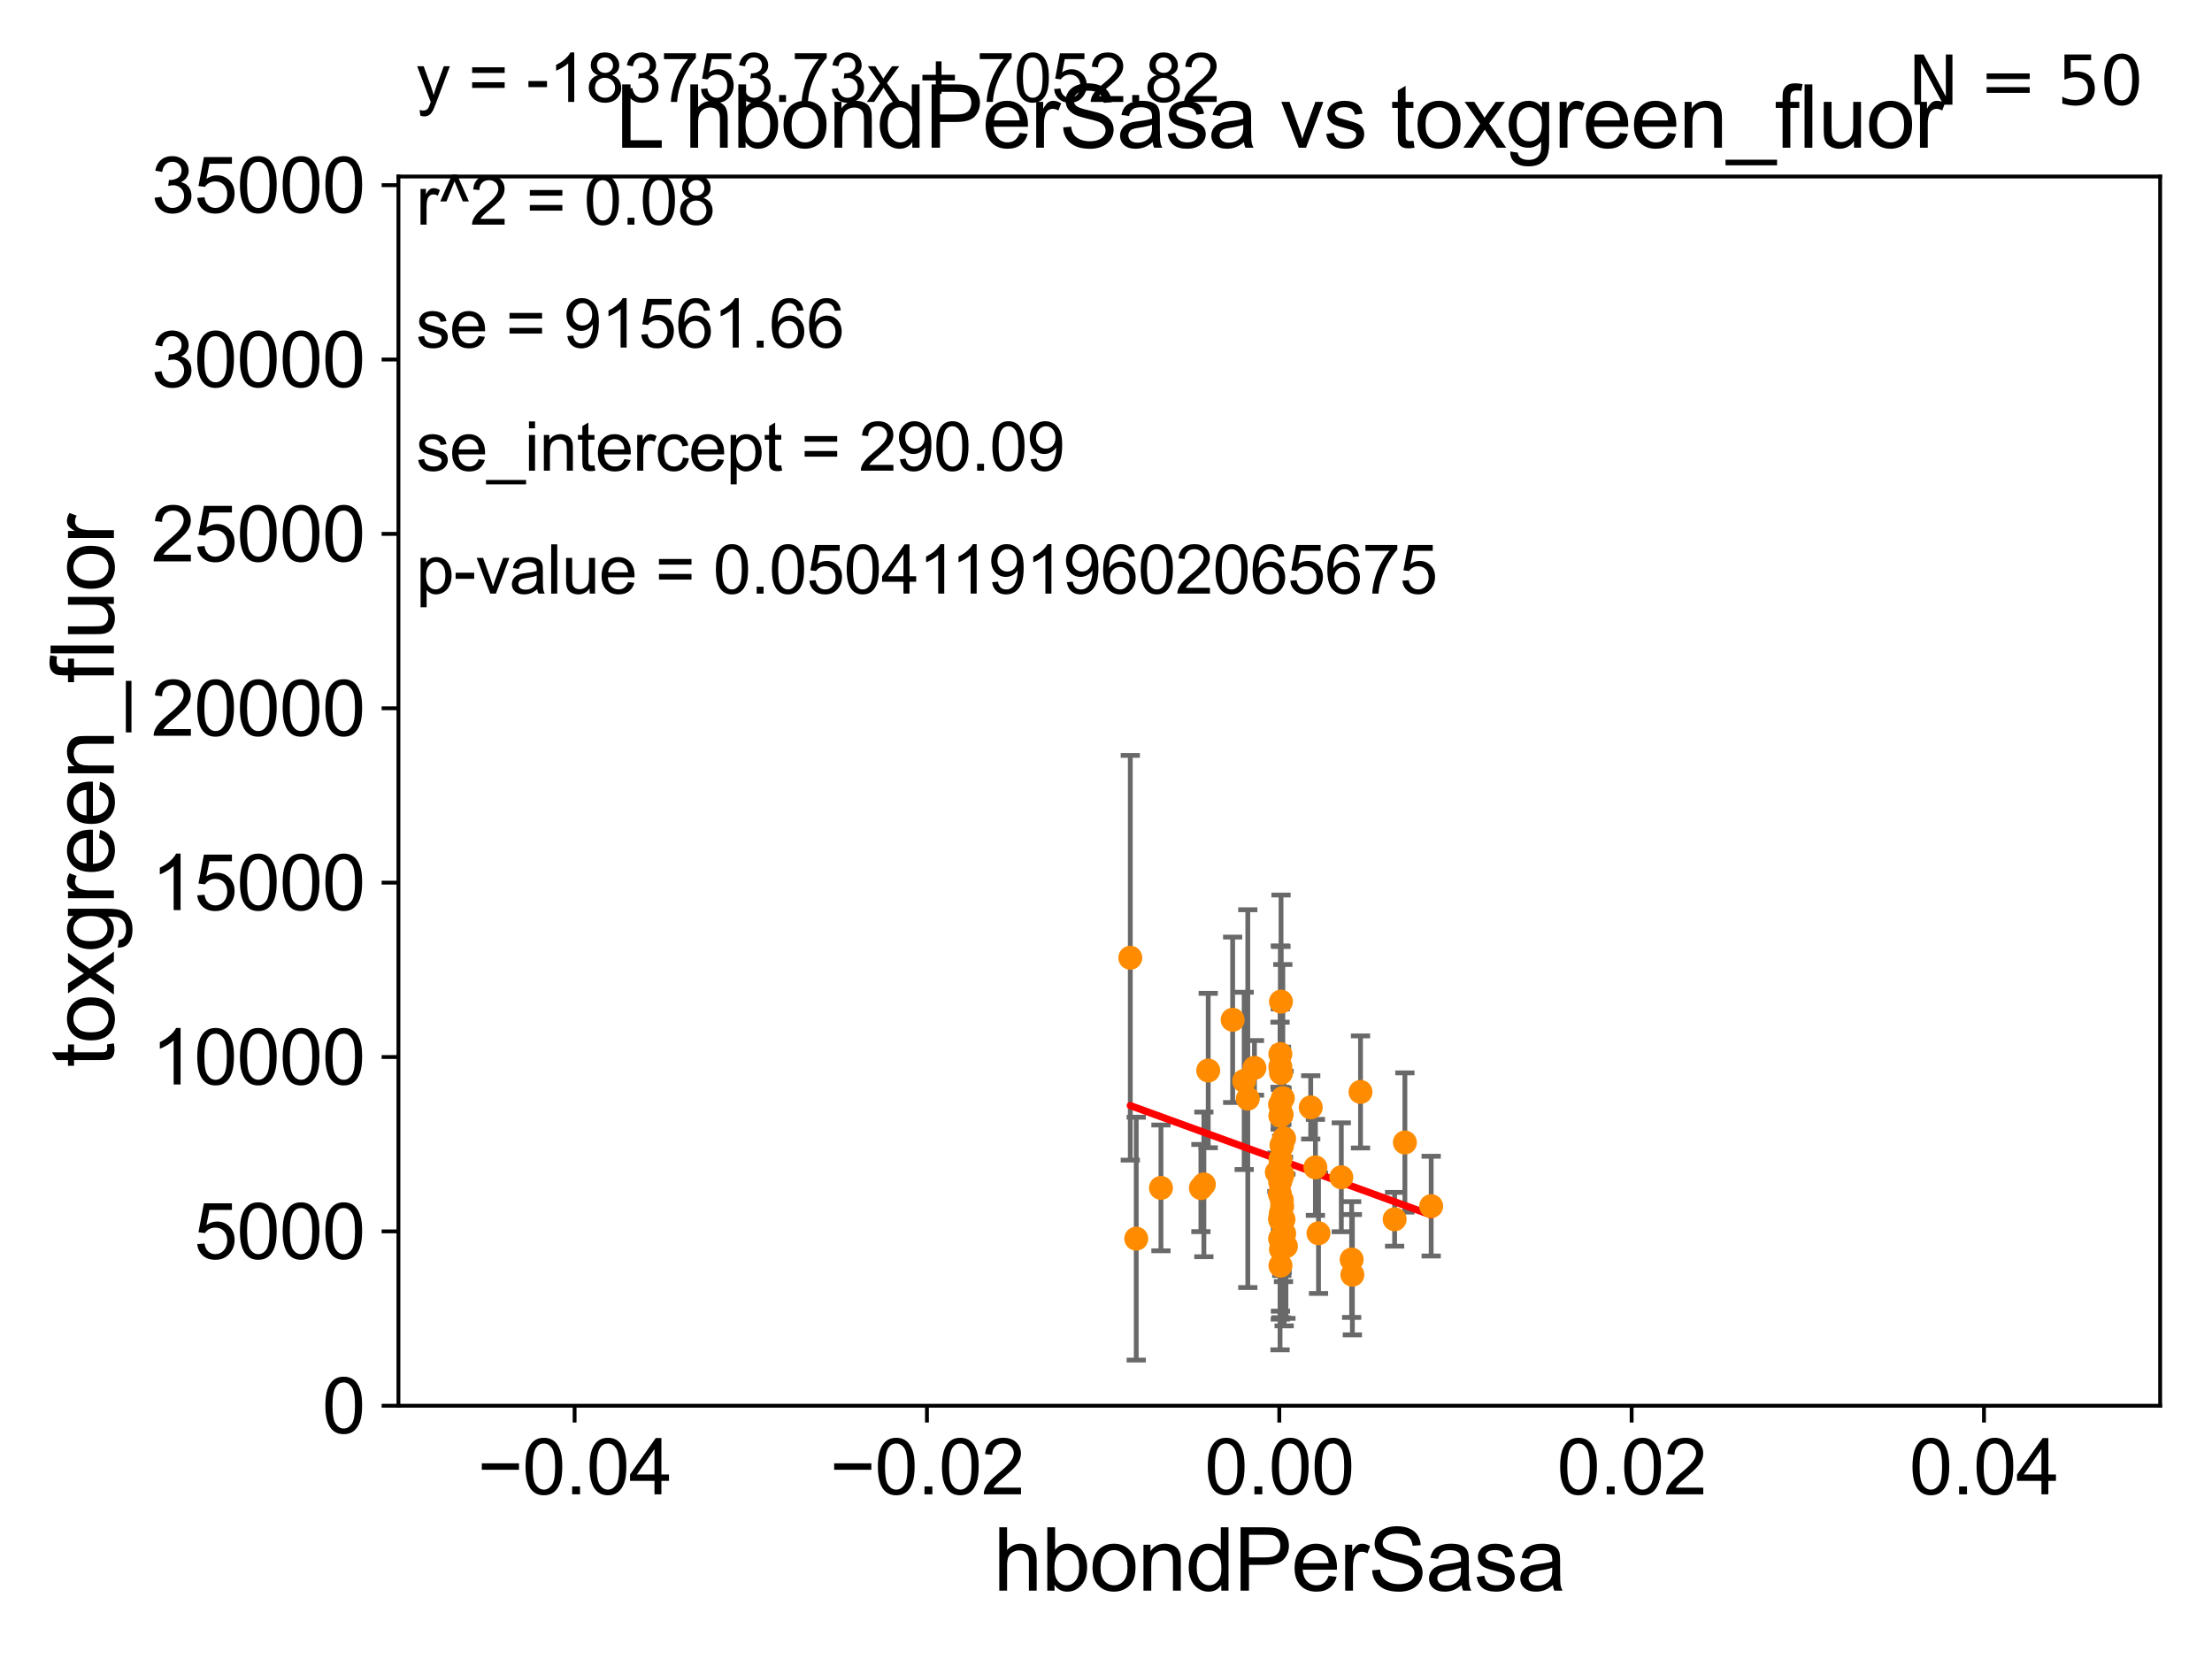 <?xml version="1.0" encoding="utf-8" standalone="no"?>
<!DOCTYPE svg PUBLIC "-//W3C//DTD SVG 1.1//EN"
  "http://www.w3.org/Graphics/SVG/1.1/DTD/svg11.dtd">
<svg xmlns:xlink="http://www.w3.org/1999/xlink" width="460.8pt" height="345.6pt" viewBox="0 0 460.8 345.6" xmlns="http://www.w3.org/2000/svg" version="1.1">
 <defs>
  <style type="text/css">*{stroke-linejoin: round; stroke-linecap: butt}</style>
 </defs>
 <g id="figure_1">
  <g id="patch_1">
   <path d="M 0 345.6 
L 460.8 345.6 
L 460.8 0 
L 0 0 
z
" style="fill: #ffffff"/>
  </g>
  <g id="axes_1">
   <g id="patch_2">
    <path d="M 83 292.84 
L 450 292.84 
L 450 36.775 
L 83 36.775 
z
" style="fill: #ffffff"/>
   </g>
   <g id="PathCollection_1">
    <defs>
     <path id="maa28c3976a" d="M 0 1.118 
C 0.297 1.118 0.581 1 0.791 0.791 
C 1 0.581 1.118 0.297 1.118 0 
C 1.118 -0.297 1 -0.581 0.791 -0.791 
C 0.581 -1 0.297 -1.118 0 -1.118 
C -0.297 -1.118 -0.581 -1 -0.791 -0.791 
C -1 -0.581 -1.118 -0.297 -1.118 0 
C -1.118 0.297 -1 0.581 -0.791 0.791 
C -0.581 1 -0.297 1.118 0 1.118 
z
" style="stroke: #ff8c00"/>
    </defs>
    <g clip-path="url(#p9be2711aeb)">
     <use xlink:href="#maa28c3976a" x="267.883" y="259.608" style="fill: #ff8c00; stroke: #ff8c00"/>
     <use xlink:href="#maa28c3976a" x="267.164" y="244.695" style="fill: #ff8c00; stroke: #ff8c00"/>
     <use xlink:href="#maa28c3976a" x="250.17" y="247.494" style="fill: #ff8c00; stroke: #ff8c00"/>
     <use xlink:href="#maa28c3976a" x="267.057" y="238.707" style="fill: #ff8c00; stroke: #ff8c00"/>
     <use xlink:href="#maa28c3976a" x="266.722" y="232.438" style="fill: #ff8c00; stroke: #ff8c00"/>
     <use xlink:href="#maa28c3976a" x="266.657" y="253.843" style="fill: #ff8c00; stroke: #ff8c00"/>
     <use xlink:href="#maa28c3976a" x="265.991" y="244.201" style="fill: #ff8c00; stroke: #ff8c00"/>
     <use xlink:href="#maa28c3976a" x="267.087" y="251.34" style="fill: #ff8c00; stroke: #ff8c00"/>
     <use xlink:href="#maa28c3976a" x="251.695" y="223.011" style="fill: #ff8c00; stroke: #ff8c00"/>
     <use xlink:href="#maa28c3976a" x="266.954" y="238.555" style="fill: #ff8c00; stroke: #ff8c00"/>
     <use xlink:href="#maa28c3976a" x="279.418" y="245.247" style="fill: #ff8c00; stroke: #ff8c00"/>
     <use xlink:href="#maa28c3976a" x="273.048" y="230.683" style="fill: #ff8c00; stroke: #ff8c00"/>
     <use xlink:href="#maa28c3976a" x="266.861" y="223.517" style="fill: #ff8c00; stroke: #ff8c00"/>
     <use xlink:href="#maa28c3976a" x="266.745" y="263.658" style="fill: #ff8c00; stroke: #ff8c00"/>
     <use xlink:href="#maa28c3976a" x="292.664" y="238" style="fill: #ff8c00; stroke: #ff8c00"/>
     <use xlink:href="#maa28c3976a" x="266.682" y="246.213" style="fill: #ff8c00; stroke: #ff8c00"/>
     <use xlink:href="#maa28c3976a" x="267.375" y="254.027" style="fill: #ff8c00; stroke: #ff8c00"/>
     <use xlink:href="#maa28c3976a" x="259.939" y="228.867" style="fill: #ff8c00; stroke: #ff8c00"/>
     <use xlink:href="#maa28c3976a" x="267.497" y="237.16" style="fill: #ff8c00; stroke: #ff8c00"/>
     <use xlink:href="#maa28c3976a" x="256.785" y="212.437" style="fill: #ff8c00; stroke: #ff8c00"/>
     <use xlink:href="#maa28c3976a" x="266.658" y="230.111" style="fill: #ff8c00; stroke: #ff8c00"/>
     <use xlink:href="#maa28c3976a" x="266.697" y="258.081" style="fill: #ff8c00; stroke: #ff8c00"/>
     <use xlink:href="#maa28c3976a" x="283.421" y="227.469" style="fill: #ff8c00; stroke: #ff8c00"/>
     <use xlink:href="#maa28c3976a" x="281.724" y="265.544" style="fill: #ff8c00; stroke: #ff8c00"/>
     <use xlink:href="#maa28c3976a" x="266.715" y="222.208" style="fill: #ff8c00; stroke: #ff8c00"/>
     <use xlink:href="#maa28c3976a" x="266.849" y="208.655" style="fill: #ff8c00; stroke: #ff8c00"/>
     <use xlink:href="#maa28c3976a" x="267.235" y="228.754" style="fill: #ff8c00; stroke: #ff8c00"/>
     <use xlink:href="#maa28c3976a" x="259.184" y="225.169" style="fill: #ff8c00; stroke: #ff8c00"/>
     <use xlink:href="#maa28c3976a" x="235.46" y="199.519" style="fill: #ff8c00; stroke: #ff8c00"/>
     <use xlink:href="#maa28c3976a" x="266.747" y="254.221" style="fill: #ff8c00; stroke: #ff8c00"/>
     <use xlink:href="#maa28c3976a" x="267.515" y="256.952" style="fill: #ff8c00; stroke: #ff8c00"/>
     <use xlink:href="#maa28c3976a" x="266.716" y="258.039" style="fill: #ff8c00; stroke: #ff8c00"/>
     <use xlink:href="#maa28c3976a" x="266.993" y="232.181" style="fill: #ff8c00; stroke: #ff8c00"/>
     <use xlink:href="#maa28c3976a" x="274.026" y="243.186" style="fill: #ff8c00; stroke: #ff8c00"/>
     <use xlink:href="#maa28c3976a" x="266.956" y="245.252" style="fill: #ff8c00; stroke: #ff8c00"/>
     <use xlink:href="#maa28c3976a" x="267.023" y="249.974" style="fill: #ff8c00; stroke: #ff8c00"/>
     <use xlink:href="#maa28c3976a" x="298.14" y="251.259" style="fill: #ff8c00; stroke: #ff8c00"/>
     <use xlink:href="#maa28c3976a" x="236.699" y="258.035" style="fill: #ff8c00; stroke: #ff8c00"/>
     <use xlink:href="#maa28c3976a" x="266.742" y="241.519" style="fill: #ff8c00; stroke: #ff8c00"/>
     <use xlink:href="#maa28c3976a" x="290.527" y="253.998" style="fill: #ff8c00; stroke: #ff8c00"/>
     <use xlink:href="#maa28c3976a" x="274.669" y="256.906" style="fill: #ff8c00; stroke: #ff8c00"/>
     <use xlink:href="#maa28c3976a" x="281.573" y="262.381" style="fill: #ff8c00; stroke: #ff8c00"/>
     <use xlink:href="#maa28c3976a" x="250.79" y="246.729" style="fill: #ff8c00; stroke: #ff8c00"/>
     <use xlink:href="#maa28c3976a" x="261.327" y="222.462" style="fill: #ff8c00; stroke: #ff8c00"/>
     <use xlink:href="#maa28c3976a" x="266.611" y="248.698" style="fill: #ff8c00; stroke: #ff8c00"/>
     <use xlink:href="#maa28c3976a" x="267.011" y="244.726" style="fill: #ff8c00; stroke: #ff8c00"/>
     <use xlink:href="#maa28c3976a" x="266.716" y="219.585" style="fill: #ff8c00; stroke: #ff8c00"/>
     <use xlink:href="#maa28c3976a" x="266.85" y="260.235" style="fill: #ff8c00; stroke: #ff8c00"/>
     <use xlink:href="#maa28c3976a" x="241.849" y="247.463" style="fill: #ff8c00; stroke: #ff8c00"/>
     <use xlink:href="#maa28c3976a" x="266.807" y="252.795" style="fill: #ff8c00; stroke: #ff8c00"/>
    </g>
   </g>
   <g id="matplotlib.axis_1">
    <g id="xtick_1">
     <g id="line2d_1">
      <defs>
       <path id="m004bf13cc4" d="M 0 0 
L 0 3.5 
" style="stroke: #000000; stroke-width: 0.8"/>
      </defs>
      <g>
       <use xlink:href="#m004bf13cc4" x="119.7" y="292.84" style="stroke: #000000; stroke-width: 0.8"/>
      </g>
     </g>
     <g id="text_1">
      <!-- −0.04 -->
      <g transform="translate(99.459 311.293)scale(0.16 -0.16)">
       <defs>
        <path id="ArialMT-2212" d="M 3381 1997 
L 356 1997 
L 356 2522 
L 3381 2522 
L 3381 1997 
z
" transform="scale(0.016)"/>
        <path id="ArialMT-30" d="M 266 2259 
Q 266 3072 433 3567 
Q 600 4063 929 4331 
Q 1259 4600 1759 4600 
Q 2128 4600 2406 4451 
Q 2684 4303 2865 4023 
Q 3047 3744 3150 3342 
Q 3253 2941 3253 2259 
Q 3253 1453 3087 958 
Q 2922 463 2592 192 
Q 2263 -78 1759 -78 
Q 1097 -78 719 397 
Q 266 969 266 2259 
z
M 844 2259 
Q 844 1131 1108 757 
Q 1372 384 1759 384 
Q 2147 384 2411 759 
Q 2675 1134 2675 2259 
Q 2675 3391 2411 3762 
Q 2147 4134 1753 4134 
Q 1366 4134 1134 3806 
Q 844 3388 844 2259 
z
" transform="scale(0.016)"/>
        <path id="ArialMT-2e" d="M 581 0 
L 581 641 
L 1222 641 
L 1222 0 
L 581 0 
z
" transform="scale(0.016)"/>
        <path id="ArialMT-34" d="M 2069 0 
L 2069 1097 
L 81 1097 
L 81 1613 
L 2172 4581 
L 2631 4581 
L 2631 1613 
L 3250 1613 
L 3250 1097 
L 2631 1097 
L 2631 0 
L 2069 0 
z
M 2069 1613 
L 2069 3678 
L 634 1613 
L 2069 1613 
z
" transform="scale(0.016)"/>
       </defs>
       <use xlink:href="#ArialMT-2212"/>
       <use xlink:href="#ArialMT-30" x="58.398"/>
       <use xlink:href="#ArialMT-2e" x="114.014"/>
       <use xlink:href="#ArialMT-30" x="141.797"/>
       <use xlink:href="#ArialMT-34" x="197.412"/>
      </g>
     </g>
    </g>
    <g id="xtick_2">
     <g id="line2d_2">
      <g>
       <use xlink:href="#m004bf13cc4" x="193.1" y="292.84" style="stroke: #000000; stroke-width: 0.8"/>
      </g>
     </g>
     <g id="text_2">
      <!-- −0.02 -->
      <g transform="translate(172.859 311.293)scale(0.16 -0.16)">
       <defs>
        <path id="ArialMT-32" d="M 3222 541 
L 3222 0 
L 194 0 
Q 188 203 259 391 
Q 375 700 629 1000 
Q 884 1300 1366 1694 
Q 2113 2306 2375 2664 
Q 2638 3022 2638 3341 
Q 2638 3675 2398 3904 
Q 2159 4134 1775 4134 
Q 1369 4134 1125 3890 
Q 881 3647 878 3216 
L 300 3275 
Q 359 3922 746 4261 
Q 1134 4600 1788 4600 
Q 2447 4600 2831 4234 
Q 3216 3869 3216 3328 
Q 3216 3053 3103 2787 
Q 2991 2522 2730 2228 
Q 2469 1934 1863 1422 
Q 1356 997 1212 845 
Q 1069 694 975 541 
L 3222 541 
z
" transform="scale(0.016)"/>
       </defs>
       <use xlink:href="#ArialMT-2212"/>
       <use xlink:href="#ArialMT-30" x="58.398"/>
       <use xlink:href="#ArialMT-2e" x="114.014"/>
       <use xlink:href="#ArialMT-30" x="141.797"/>
       <use xlink:href="#ArialMT-32" x="197.412"/>
      </g>
     </g>
    </g>
    <g id="xtick_3">
     <g id="line2d_3">
      <g>
       <use xlink:href="#m004bf13cc4" x="266.5" y="292.84" style="stroke: #000000; stroke-width: 0.8"/>
      </g>
     </g>
     <g id="text_3">
      <!-- 0.00 -->
      <g transform="translate(250.931 311.293)scale(0.16 -0.16)">
       <use xlink:href="#ArialMT-30"/>
       <use xlink:href="#ArialMT-2e" x="55.615"/>
       <use xlink:href="#ArialMT-30" x="83.398"/>
       <use xlink:href="#ArialMT-30" x="139.014"/>
      </g>
     </g>
    </g>
    <g id="xtick_4">
     <g id="line2d_4">
      <g>
       <use xlink:href="#m004bf13cc4" x="339.9" y="292.84" style="stroke: #000000; stroke-width: 0.8"/>
      </g>
     </g>
     <g id="text_4">
      <!-- 0.02 -->
      <g transform="translate(324.331 311.293)scale(0.16 -0.16)">
       <use xlink:href="#ArialMT-30"/>
       <use xlink:href="#ArialMT-2e" x="55.615"/>
       <use xlink:href="#ArialMT-30" x="83.398"/>
       <use xlink:href="#ArialMT-32" x="139.014"/>
      </g>
     </g>
    </g>
    <g id="xtick_5">
     <g id="line2d_5">
      <g>
       <use xlink:href="#m004bf13cc4" x="413.3" y="292.84" style="stroke: #000000; stroke-width: 0.8"/>
      </g>
     </g>
     <g id="text_5">
      <!-- 0.04 -->
      <g transform="translate(397.731 311.293)scale(0.16 -0.16)">
       <use xlink:href="#ArialMT-30"/>
       <use xlink:href="#ArialMT-2e" x="55.615"/>
       <use xlink:href="#ArialMT-30" x="83.398"/>
       <use xlink:href="#ArialMT-34" x="139.014"/>
      </g>
     </g>
    </g>
    <g id="text_6">
     <!-- hbondPerSasa -->
     <g transform="translate(206.958 331.357)scale(0.18 -0.18)">
      <defs>
       <path id="ArialMT-68" d="M 422 0 
L 422 4581 
L 984 4581 
L 984 2938 
Q 1378 3394 1978 3394 
Q 2347 3394 2619 3248 
Q 2891 3103 3008 2847 
Q 3125 2591 3125 2103 
L 3125 0 
L 2563 0 
L 2563 2103 
Q 2563 2525 2380 2717 
Q 2197 2909 1863 2909 
Q 1613 2909 1392 2779 
Q 1172 2650 1078 2428 
Q 984 2206 984 1816 
L 984 0 
L 422 0 
z
" transform="scale(0.016)"/>
       <path id="ArialMT-62" d="M 941 0 
L 419 0 
L 419 4581 
L 981 4581 
L 981 2947 
Q 1338 3394 1891 3394 
Q 2197 3394 2470 3270 
Q 2744 3147 2920 2923 
Q 3097 2700 3197 2384 
Q 3297 2069 3297 1709 
Q 3297 856 2875 390 
Q 2453 -75 1863 -75 
Q 1275 -75 941 416 
L 941 0 
z
M 934 1684 
Q 934 1088 1097 822 
Q 1363 388 1816 388 
Q 2184 388 2453 708 
Q 2722 1028 2722 1663 
Q 2722 2313 2464 2622 
Q 2206 2931 1841 2931 
Q 1472 2931 1203 2611 
Q 934 2291 934 1684 
z
" transform="scale(0.016)"/>
       <path id="ArialMT-6f" d="M 213 1659 
Q 213 2581 725 3025 
Q 1153 3394 1769 3394 
Q 2453 3394 2887 2945 
Q 3322 2497 3322 1706 
Q 3322 1066 3130 698 
Q 2938 331 2570 128 
Q 2203 -75 1769 -75 
Q 1072 -75 642 372 
Q 213 819 213 1659 
z
M 791 1659 
Q 791 1022 1069 705 
Q 1347 388 1769 388 
Q 2188 388 2466 706 
Q 2744 1025 2744 1678 
Q 2744 2294 2464 2611 
Q 2184 2928 1769 2928 
Q 1347 2928 1069 2612 
Q 791 2297 791 1659 
z
" transform="scale(0.016)"/>
       <path id="ArialMT-6e" d="M 422 0 
L 422 3319 
L 928 3319 
L 928 2847 
Q 1294 3394 1984 3394 
Q 2284 3394 2536 3286 
Q 2788 3178 2913 3003 
Q 3038 2828 3088 2588 
Q 3119 2431 3119 2041 
L 3119 0 
L 2556 0 
L 2556 2019 
Q 2556 2363 2490 2533 
Q 2425 2703 2258 2804 
Q 2091 2906 1866 2906 
Q 1506 2906 1245 2678 
Q 984 2450 984 1813 
L 984 0 
L 422 0 
z
" transform="scale(0.016)"/>
       <path id="ArialMT-64" d="M 2575 0 
L 2575 419 
Q 2259 -75 1647 -75 
Q 1250 -75 917 144 
Q 584 363 401 755 
Q 219 1147 219 1656 
Q 219 2153 384 2558 
Q 550 2963 881 3178 
Q 1213 3394 1622 3394 
Q 1922 3394 2156 3267 
Q 2391 3141 2538 2938 
L 2538 4581 
L 3097 4581 
L 3097 0 
L 2575 0 
z
M 797 1656 
Q 797 1019 1065 703 
Q 1334 388 1700 388 
Q 2069 388 2326 689 
Q 2584 991 2584 1609 
Q 2584 2291 2321 2609 
Q 2059 2928 1675 2928 
Q 1300 2928 1048 2622 
Q 797 2316 797 1656 
z
" transform="scale(0.016)"/>
       <path id="ArialMT-50" d="M 494 0 
L 494 4581 
L 2222 4581 
Q 2678 4581 2919 4538 
Q 3256 4481 3484 4323 
Q 3713 4166 3852 3881 
Q 3991 3597 3991 3256 
Q 3991 2672 3619 2267 
Q 3247 1863 2275 1863 
L 1100 1863 
L 1100 0 
L 494 0 
z
M 1100 2403 
L 2284 2403 
Q 2872 2403 3119 2622 
Q 3366 2841 3366 3238 
Q 3366 3525 3220 3729 
Q 3075 3934 2838 4000 
Q 2684 4041 2272 4041 
L 1100 4041 
L 1100 2403 
z
" transform="scale(0.016)"/>
       <path id="ArialMT-65" d="M 2694 1069 
L 3275 997 
Q 3138 488 2766 206 
Q 2394 -75 1816 -75 
Q 1088 -75 661 373 
Q 234 822 234 1631 
Q 234 2469 665 2931 
Q 1097 3394 1784 3394 
Q 2450 3394 2872 2941 
Q 3294 2488 3294 1666 
Q 3294 1616 3291 1516 
L 816 1516 
Q 847 969 1125 678 
Q 1403 388 1819 388 
Q 2128 388 2347 550 
Q 2566 713 2694 1069 
z
M 847 1978 
L 2700 1978 
Q 2663 2397 2488 2606 
Q 2219 2931 1791 2931 
Q 1403 2931 1139 2672 
Q 875 2413 847 1978 
z
" transform="scale(0.016)"/>
       <path id="ArialMT-72" d="M 416 0 
L 416 3319 
L 922 3319 
L 922 2816 
Q 1116 3169 1280 3281 
Q 1444 3394 1641 3394 
Q 1925 3394 2219 3213 
L 2025 2691 
Q 1819 2813 1613 2813 
Q 1428 2813 1281 2702 
Q 1134 2591 1072 2394 
Q 978 2094 978 1738 
L 978 0 
L 416 0 
z
" transform="scale(0.016)"/>
       <path id="ArialMT-53" d="M 288 1472 
L 859 1522 
Q 900 1178 1048 958 
Q 1197 738 1509 602 
Q 1822 466 2213 466 
Q 2559 466 2825 569 
Q 3091 672 3220 851 
Q 3350 1031 3350 1244 
Q 3350 1459 3225 1620 
Q 3100 1781 2813 1891 
Q 2628 1963 1997 2114 
Q 1366 2266 1113 2400 
Q 784 2572 623 2826 
Q 463 3081 463 3397 
Q 463 3744 659 4045 
Q 856 4347 1234 4503 
Q 1613 4659 2075 4659 
Q 2584 4659 2973 4495 
Q 3363 4331 3572 4012 
Q 3781 3694 3797 3291 
L 3216 3247 
Q 3169 3681 2898 3903 
Q 2628 4125 2100 4125 
Q 1550 4125 1298 3923 
Q 1047 3722 1047 3438 
Q 1047 3191 1225 3031 
Q 1400 2872 2139 2705 
Q 2878 2538 3153 2413 
Q 3553 2228 3743 1945 
Q 3934 1663 3934 1294 
Q 3934 928 3725 604 
Q 3516 281 3123 101 
Q 2731 -78 2241 -78 
Q 1619 -78 1198 103 
Q 778 284 539 648 
Q 300 1013 288 1472 
z
" transform="scale(0.016)"/>
       <path id="ArialMT-61" d="M 2588 409 
Q 2275 144 1986 34 
Q 1697 -75 1366 -75 
Q 819 -75 525 192 
Q 231 459 231 875 
Q 231 1119 342 1320 
Q 453 1522 633 1644 
Q 813 1766 1038 1828 
Q 1203 1872 1538 1913 
Q 2219 1994 2541 2106 
Q 2544 2222 2544 2253 
Q 2544 2597 2384 2738 
Q 2169 2928 1744 2928 
Q 1347 2928 1158 2789 
Q 969 2650 878 2297 
L 328 2372 
Q 403 2725 575 2942 
Q 747 3159 1072 3276 
Q 1397 3394 1825 3394 
Q 2250 3394 2515 3294 
Q 2781 3194 2906 3042 
Q 3031 2891 3081 2659 
Q 3109 2516 3109 2141 
L 3109 1391 
Q 3109 606 3145 398 
Q 3181 191 3288 0 
L 2700 0 
Q 2613 175 2588 409 
z
M 2541 1666 
Q 2234 1541 1622 1453 
Q 1275 1403 1131 1340 
Q 988 1278 909 1158 
Q 831 1038 831 891 
Q 831 666 1001 516 
Q 1172 366 1500 366 
Q 1825 366 2078 508 
Q 2331 650 2450 897 
Q 2541 1088 2541 1459 
L 2541 1666 
z
" transform="scale(0.016)"/>
       <path id="ArialMT-73" d="M 197 991 
L 753 1078 
Q 800 744 1014 566 
Q 1228 388 1613 388 
Q 2000 388 2187 545 
Q 2375 703 2375 916 
Q 2375 1106 2209 1216 
Q 2094 1291 1634 1406 
Q 1016 1563 777 1677 
Q 538 1791 414 1992 
Q 291 2194 291 2438 
Q 291 2659 392 2848 
Q 494 3038 669 3163 
Q 800 3259 1026 3326 
Q 1253 3394 1513 3394 
Q 1903 3394 2198 3281 
Q 2494 3169 2634 2976 
Q 2775 2784 2828 2463 
L 2278 2388 
Q 2241 2644 2061 2787 
Q 1881 2931 1553 2931 
Q 1166 2931 1000 2803 
Q 834 2675 834 2503 
Q 834 2394 903 2306 
Q 972 2216 1119 2156 
Q 1203 2125 1616 2013 
Q 2213 1853 2448 1751 
Q 2684 1650 2818 1456 
Q 2953 1263 2953 975 
Q 2953 694 2789 445 
Q 2625 197 2315 61 
Q 2006 -75 1616 -75 
Q 969 -75 630 194 
Q 291 463 197 991 
z
" transform="scale(0.016)"/>
      </defs>
      <use xlink:href="#ArialMT-68"/>
      <use xlink:href="#ArialMT-62" x="55.615"/>
      <use xlink:href="#ArialMT-6f" x="111.23"/>
      <use xlink:href="#ArialMT-6e" x="166.846"/>
      <use xlink:href="#ArialMT-64" x="222.461"/>
      <use xlink:href="#ArialMT-50" x="278.076"/>
      <use xlink:href="#ArialMT-65" x="344.775"/>
      <use xlink:href="#ArialMT-72" x="400.391"/>
      <use xlink:href="#ArialMT-53" x="433.691"/>
      <use xlink:href="#ArialMT-61" x="500.391"/>
      <use xlink:href="#ArialMT-73" x="556.006"/>
      <use xlink:href="#ArialMT-61" x="606.006"/>
     </g>
    </g>
   </g>
   <g id="matplotlib.axis_2">
    <g id="ytick_1">
     <g id="line2d_6">
      <defs>
       <path id="m7116e706ff" d="M 0 0 
L -3.5 0 
" style="stroke: #000000; stroke-width: 0.8"/>
      </defs>
      <g>
       <use xlink:href="#m7116e706ff" x="83" y="292.84" style="stroke: #000000; stroke-width: 0.8"/>
      </g>
     </g>
     <g id="text_7">
      <!-- 0 -->
      <g transform="translate(67.103 298.566)scale(0.16 -0.16)">
       <use xlink:href="#ArialMT-30"/>
      </g>
     </g>
    </g>
    <g id="ytick_2">
     <g id="line2d_7">
      <g>
       <use xlink:href="#m7116e706ff" x="83" y="256.516" style="stroke: #000000; stroke-width: 0.8"/>
      </g>
     </g>
     <g id="text_8">
      <!-- 5000 -->
      <g transform="translate(40.41 262.242)scale(0.16 -0.16)">
       <defs>
        <path id="ArialMT-35" d="M 266 1200 
L 856 1250 
Q 922 819 1161 601 
Q 1400 384 1738 384 
Q 2144 384 2425 690 
Q 2706 997 2706 1503 
Q 2706 1984 2436 2262 
Q 2166 2541 1728 2541 
Q 1456 2541 1237 2417 
Q 1019 2294 894 2097 
L 366 2166 
L 809 4519 
L 3088 4519 
L 3088 3981 
L 1259 3981 
L 1013 2750 
Q 1425 3038 1878 3038 
Q 2478 3038 2890 2622 
Q 3303 2206 3303 1553 
Q 3303 931 2941 478 
Q 2500 -78 1738 -78 
Q 1113 -78 717 272 
Q 322 622 266 1200 
z
" transform="scale(0.016)"/>
       </defs>
       <use xlink:href="#ArialMT-35"/>
       <use xlink:href="#ArialMT-30" x="55.615"/>
       <use xlink:href="#ArialMT-30" x="111.23"/>
       <use xlink:href="#ArialMT-30" x="166.846"/>
      </g>
     </g>
    </g>
    <g id="ytick_3">
     <g id="line2d_8">
      <g>
       <use xlink:href="#m7116e706ff" x="83" y="220.192" style="stroke: #000000; stroke-width: 0.8"/>
      </g>
     </g>
     <g id="text_9">
      <!-- 10000 -->
      <g transform="translate(31.512 225.918)scale(0.16 -0.16)">
       <defs>
        <path id="ArialMT-31" d="M 2384 0 
L 1822 0 
L 1822 3584 
Q 1619 3391 1289 3197 
Q 959 3003 697 2906 
L 697 3450 
Q 1169 3672 1522 3987 
Q 1875 4303 2022 4600 
L 2384 4600 
L 2384 0 
z
" transform="scale(0.016)"/>
       </defs>
       <use xlink:href="#ArialMT-31"/>
       <use xlink:href="#ArialMT-30" x="55.615"/>
       <use xlink:href="#ArialMT-30" x="111.23"/>
       <use xlink:href="#ArialMT-30" x="166.846"/>
       <use xlink:href="#ArialMT-30" x="222.461"/>
      </g>
     </g>
    </g>
    <g id="ytick_4">
     <g id="line2d_9">
      <g>
       <use xlink:href="#m7116e706ff" x="83" y="183.867" style="stroke: #000000; stroke-width: 0.8"/>
      </g>
     </g>
     <g id="text_10">
      <!-- 15000 -->
      <g transform="translate(31.512 189.594)scale(0.16 -0.16)">
       <use xlink:href="#ArialMT-31"/>
       <use xlink:href="#ArialMT-35" x="55.615"/>
       <use xlink:href="#ArialMT-30" x="111.23"/>
       <use xlink:href="#ArialMT-30" x="166.846"/>
       <use xlink:href="#ArialMT-30" x="222.461"/>
      </g>
     </g>
    </g>
    <g id="ytick_5">
     <g id="line2d_10">
      <g>
       <use xlink:href="#m7116e706ff" x="83" y="147.543" style="stroke: #000000; stroke-width: 0.8"/>
      </g>
     </g>
     <g id="text_11">
      <!-- 20000 -->
      <g transform="translate(31.512 153.27)scale(0.16 -0.16)">
       <use xlink:href="#ArialMT-32"/>
       <use xlink:href="#ArialMT-30" x="55.615"/>
       <use xlink:href="#ArialMT-30" x="111.23"/>
       <use xlink:href="#ArialMT-30" x="166.846"/>
       <use xlink:href="#ArialMT-30" x="222.461"/>
      </g>
     </g>
    </g>
    <g id="ytick_6">
     <g id="line2d_11">
      <g>
       <use xlink:href="#m7116e706ff" x="83" y="111.219" style="stroke: #000000; stroke-width: 0.8"/>
      </g>
     </g>
     <g id="text_12">
      <!-- 25000 -->
      <g transform="translate(31.512 116.945)scale(0.16 -0.16)">
       <use xlink:href="#ArialMT-32"/>
       <use xlink:href="#ArialMT-35" x="55.615"/>
       <use xlink:href="#ArialMT-30" x="111.23"/>
       <use xlink:href="#ArialMT-30" x="166.846"/>
       <use xlink:href="#ArialMT-30" x="222.461"/>
      </g>
     </g>
    </g>
    <g id="ytick_7">
     <g id="line2d_12">
      <g>
       <use xlink:href="#m7116e706ff" x="83" y="74.895" style="stroke: #000000; stroke-width: 0.8"/>
      </g>
     </g>
     <g id="text_13">
      <!-- 30000 -->
      <g transform="translate(31.512 80.621)scale(0.16 -0.16)">
       <defs>
        <path id="ArialMT-33" d="M 269 1209 
L 831 1284 
Q 928 806 1161 595 
Q 1394 384 1728 384 
Q 2125 384 2398 659 
Q 2672 934 2672 1341 
Q 2672 1728 2419 1979 
Q 2166 2231 1775 2231 
Q 1616 2231 1378 2169 
L 1441 2663 
Q 1497 2656 1531 2656 
Q 1891 2656 2178 2843 
Q 2466 3031 2466 3422 
Q 2466 3731 2256 3934 
Q 2047 4138 1716 4138 
Q 1388 4138 1169 3931 
Q 950 3725 888 3313 
L 325 3413 
Q 428 3978 793 4289 
Q 1159 4600 1703 4600 
Q 2078 4600 2393 4439 
Q 2709 4278 2876 4000 
Q 3044 3722 3044 3409 
Q 3044 3113 2884 2869 
Q 2725 2625 2413 2481 
Q 2819 2388 3044 2092 
Q 3269 1797 3269 1353 
Q 3269 753 2831 336 
Q 2394 -81 1725 -81 
Q 1122 -81 723 278 
Q 325 638 269 1209 
z
" transform="scale(0.016)"/>
       </defs>
       <use xlink:href="#ArialMT-33"/>
       <use xlink:href="#ArialMT-30" x="55.615"/>
       <use xlink:href="#ArialMT-30" x="111.23"/>
       <use xlink:href="#ArialMT-30" x="166.846"/>
       <use xlink:href="#ArialMT-30" x="222.461"/>
      </g>
     </g>
    </g>
    <g id="ytick_8">
     <g id="line2d_13">
      <g>
       <use xlink:href="#m7116e706ff" x="83" y="38.571" style="stroke: #000000; stroke-width: 0.8"/>
      </g>
     </g>
     <g id="text_14">
      <!-- 35000 -->
      <g transform="translate(31.512 44.297)scale(0.16 -0.16)">
       <use xlink:href="#ArialMT-33"/>
       <use xlink:href="#ArialMT-35" x="55.615"/>
       <use xlink:href="#ArialMT-30" x="111.23"/>
       <use xlink:href="#ArialMT-30" x="166.846"/>
       <use xlink:href="#ArialMT-30" x="222.461"/>
      </g>
     </g>
    </g>
    <g id="text_15">
     <!-- toxgreen_fluor -->
     <g transform="translate(23.724 222.34)rotate(-90)scale(0.18 -0.18)">
      <defs>
       <path id="ArialMT-74" d="M 1650 503 
L 1731 6 
Q 1494 -44 1306 -44 
Q 1000 -44 831 53 
Q 663 150 594 308 
Q 525 466 525 972 
L 525 2881 
L 113 2881 
L 113 3319 
L 525 3319 
L 525 4141 
L 1084 4478 
L 1084 3319 
L 1650 3319 
L 1650 2881 
L 1084 2881 
L 1084 941 
Q 1084 700 1114 631 
Q 1144 563 1211 522 
Q 1278 481 1403 481 
Q 1497 481 1650 503 
z
" transform="scale(0.016)"/>
       <path id="ArialMT-78" d="M 47 0 
L 1259 1725 
L 138 3319 
L 841 3319 
L 1350 2541 
Q 1494 2319 1581 2169 
Q 1719 2375 1834 2534 
L 2394 3319 
L 3066 3319 
L 1919 1756 
L 3153 0 
L 2463 0 
L 1781 1031 
L 1600 1309 
L 728 0 
L 47 0 
z
" transform="scale(0.016)"/>
       <path id="ArialMT-67" d="M 319 -275 
L 866 -356 
Q 900 -609 1056 -725 
Q 1266 -881 1628 -881 
Q 2019 -881 2231 -725 
Q 2444 -569 2519 -288 
Q 2563 -116 2559 434 
Q 2191 0 1641 0 
Q 956 0 581 494 
Q 206 988 206 1678 
Q 206 2153 378 2554 
Q 550 2956 876 3175 
Q 1203 3394 1644 3394 
Q 2231 3394 2613 2919 
L 2613 3319 
L 3131 3319 
L 3131 450 
Q 3131 -325 2973 -648 
Q 2816 -972 2473 -1159 
Q 2131 -1347 1631 -1347 
Q 1038 -1347 672 -1080 
Q 306 -813 319 -275 
z
M 784 1719 
Q 784 1066 1043 766 
Q 1303 466 1694 466 
Q 2081 466 2343 764 
Q 2606 1063 2606 1700 
Q 2606 2309 2336 2618 
Q 2066 2928 1684 2928 
Q 1309 2928 1046 2623 
Q 784 2319 784 1719 
z
" transform="scale(0.016)"/>
       <path id="ArialMT-5f" d="M -97 -1272 
L -97 -866 
L 3631 -866 
L 3631 -1272 
L -97 -1272 
z
" transform="scale(0.016)"/>
       <path id="ArialMT-66" d="M 556 0 
L 556 2881 
L 59 2881 
L 59 3319 
L 556 3319 
L 556 3672 
Q 556 4006 616 4169 
Q 697 4388 901 4523 
Q 1106 4659 1475 4659 
Q 1713 4659 2000 4603 
L 1916 4113 
Q 1741 4144 1584 4144 
Q 1328 4144 1222 4034 
Q 1116 3925 1116 3625 
L 1116 3319 
L 1763 3319 
L 1763 2881 
L 1116 2881 
L 1116 0 
L 556 0 
z
" transform="scale(0.016)"/>
       <path id="ArialMT-6c" d="M 409 0 
L 409 4581 
L 972 4581 
L 972 0 
L 409 0 
z
" transform="scale(0.016)"/>
       <path id="ArialMT-75" d="M 2597 0 
L 2597 488 
Q 2209 -75 1544 -75 
Q 1250 -75 995 37 
Q 741 150 617 320 
Q 494 491 444 738 
Q 409 903 409 1263 
L 409 3319 
L 972 3319 
L 972 1478 
Q 972 1038 1006 884 
Q 1059 663 1231 536 
Q 1403 409 1656 409 
Q 1909 409 2131 539 
Q 2353 669 2445 892 
Q 2538 1116 2538 1541 
L 2538 3319 
L 3100 3319 
L 3100 0 
L 2597 0 
z
" transform="scale(0.016)"/>
      </defs>
      <use xlink:href="#ArialMT-74"/>
      <use xlink:href="#ArialMT-6f" x="27.783"/>
      <use xlink:href="#ArialMT-78" x="83.398"/>
      <use xlink:href="#ArialMT-67" x="133.398"/>
      <use xlink:href="#ArialMT-72" x="189.014"/>
      <use xlink:href="#ArialMT-65" x="222.314"/>
      <use xlink:href="#ArialMT-65" x="277.93"/>
      <use xlink:href="#ArialMT-6e" x="333.545"/>
      <use xlink:href="#ArialMT-5f" x="389.16"/>
      <use xlink:href="#ArialMT-66" x="444.775"/>
      <use xlink:href="#ArialMT-6c" x="472.559"/>
      <use xlink:href="#ArialMT-75" x="494.775"/>
      <use xlink:href="#ArialMT-6f" x="550.391"/>
      <use xlink:href="#ArialMT-72" x="606.006"/>
     </g>
    </g>
   </g>
   <g id="LineCollection_1">
    <path d="M 267.883 274.629 
L 267.883 244.588 
" clip-path="url(#p9be2711aeb)" style="fill: none; stroke: #696969"/>
    <path d="M 267.164 256.341 
L 267.164 233.048 
" clip-path="url(#p9be2711aeb)" style="fill: none; stroke: #696969"/>
    <path d="M 250.17 256.575 
L 250.17 238.412 
" clip-path="url(#p9be2711aeb)" style="fill: none; stroke: #696969"/>
    <path d="M 267.057 250.635 
L 267.057 226.78 
" clip-path="url(#p9be2711aeb)" style="fill: none; stroke: #696969"/>
    <path d="M 266.722 241.415 
L 266.722 223.461 
" clip-path="url(#p9be2711aeb)" style="fill: none; stroke: #696969"/>
    <path d="M 266.657 281.193 
L 266.657 226.493 
" clip-path="url(#p9be2711aeb)" style="fill: none; stroke: #696969"/>
    <path d="M 265.991 248.219 
L 265.991 240.183 
" clip-path="url(#p9be2711aeb)" style="fill: none; stroke: #696969"/>
    <path d="M 267.087 265.013 
L 267.087 237.668 
" clip-path="url(#p9be2711aeb)" style="fill: none; stroke: #696969"/>
    <path d="M 251.695 239.093 
L 251.695 206.928 
" clip-path="url(#p9be2711aeb)" style="fill: none; stroke: #696969"/>
    <path d="M 266.954 258.981 
L 266.954 218.13 
" clip-path="url(#p9be2711aeb)" style="fill: none; stroke: #696969"/>
    <path d="M 279.418 256.588 
L 279.418 233.905 
" clip-path="url(#p9be2711aeb)" style="fill: none; stroke: #696969"/>
    <path d="M 273.048 237.276 
L 273.048 224.09 
" clip-path="url(#p9be2711aeb)" style="fill: none; stroke: #696969"/>
    <path d="M 266.861 260.583 
L 266.861 186.451 
" clip-path="url(#p9be2711aeb)" style="fill: none; stroke: #696969"/>
    <path d="M 266.745 273.139 
L 266.745 254.176 
" clip-path="url(#p9be2711aeb)" style="fill: none; stroke: #696969"/>
    <path d="M 292.664 252.495 
L 292.664 223.504 
" clip-path="url(#p9be2711aeb)" style="fill: none; stroke: #696969"/>
    <path d="M 266.682 257.2 
L 266.682 235.226 
" clip-path="url(#p9be2711aeb)" style="fill: none; stroke: #696969"/>
    <path d="M 267.375 266.983 
L 267.375 241.07 
" clip-path="url(#p9be2711aeb)" style="fill: none; stroke: #696969"/>
    <path d="M 259.939 268.214 
L 259.939 189.519 
" clip-path="url(#p9be2711aeb)" style="fill: none; stroke: #696969"/>
    <path d="M 267.497 251.168 
L 267.497 223.152 
" clip-path="url(#p9be2711aeb)" style="fill: none; stroke: #696969"/>
    <path d="M 256.785 229.665 
L 256.785 195.21 
" clip-path="url(#p9be2711aeb)" style="fill: none; stroke: #696969"/>
    <path d="M 266.658 247.286 
L 266.658 212.937 
" clip-path="url(#p9be2711aeb)" style="fill: none; stroke: #696969"/>
    <path d="M 266.697 261.055 
L 266.697 255.107 
" clip-path="url(#p9be2711aeb)" style="fill: none; stroke: #696969"/>
    <path d="M 283.421 239.139 
L 283.421 215.799 
" clip-path="url(#p9be2711aeb)" style="fill: none; stroke: #696969"/>
    <path d="M 281.724 278.078 
L 281.724 253.01 
" clip-path="url(#p9be2711aeb)" style="fill: none; stroke: #696969"/>
    <path d="M 266.715 234.227 
L 266.715 210.188 
" clip-path="url(#p9be2711aeb)" style="fill: none; stroke: #696969"/>
    <path d="M 266.849 220.134 
L 266.849 197.176 
" clip-path="url(#p9be2711aeb)" style="fill: none; stroke: #696969"/>
    <path d="M 267.235 256.579 
L 267.235 200.929 
" clip-path="url(#p9be2711aeb)" style="fill: none; stroke: #696969"/>
    <path d="M 259.184 243.634 
L 259.184 206.704 
" clip-path="url(#p9be2711aeb)" style="fill: none; stroke: #696969"/>
    <path d="M 235.46 241.67 
L 235.46 157.368 
" clip-path="url(#p9be2711aeb)" style="fill: none; stroke: #696969"/>
    <path d="M 266.747 264.43 
L 266.747 244.011 
" clip-path="url(#p9be2711aeb)" style="fill: none; stroke: #696969"/>
    <path d="M 267.515 276.201 
L 267.515 237.704 
" clip-path="url(#p9be2711aeb)" style="fill: none; stroke: #696969"/>
    <path d="M 266.716 274.796 
L 266.716 241.283 
" clip-path="url(#p9be2711aeb)" style="fill: none; stroke: #696969"/>
    <path d="M 266.993 237.749 
L 266.993 226.614 
" clip-path="url(#p9be2711aeb)" style="fill: none; stroke: #696969"/>
    <path d="M 274.026 253.181 
L 274.026 233.191 
" clip-path="url(#p9be2711aeb)" style="fill: none; stroke: #696969"/>
    <path d="M 266.956 252.571 
L 266.956 237.932 
" clip-path="url(#p9be2711aeb)" style="fill: none; stroke: #696969"/>
    <path d="M 267.023 265.704 
L 267.023 234.245 
" clip-path="url(#p9be2711aeb)" style="fill: none; stroke: #696969"/>
    <path d="M 298.14 261.648 
L 298.14 240.87 
" clip-path="url(#p9be2711aeb)" style="fill: none; stroke: #696969"/>
    <path d="M 236.699 283.334 
L 236.699 232.736 
" clip-path="url(#p9be2711aeb)" style="fill: none; stroke: #696969"/>
    <path d="M 266.742 256.086 
L 266.742 226.952 
" clip-path="url(#p9be2711aeb)" style="fill: none; stroke: #696969"/>
    <path d="M 290.527 259.601 
L 290.527 248.395 
" clip-path="url(#p9be2711aeb)" style="fill: none; stroke: #696969"/>
    <path d="M 274.669 269.448 
L 274.669 244.363 
" clip-path="url(#p9be2711aeb)" style="fill: none; stroke: #696969"/>
    <path d="M 281.573 274.44 
L 281.573 250.322 
" clip-path="url(#p9be2711aeb)" style="fill: none; stroke: #696969"/>
    <path d="M 250.79 261.8 
L 250.79 231.658 
" clip-path="url(#p9be2711aeb)" style="fill: none; stroke: #696969"/>
    <path d="M 261.327 228.153 
L 261.327 216.77 
" clip-path="url(#p9be2711aeb)" style="fill: none; stroke: #696969"/>
    <path d="M 266.611 253.374 
L 266.611 244.022 
" clip-path="url(#p9be2711aeb)" style="fill: none; stroke: #696969"/>
    <path d="M 267.011 252.803 
L 267.011 236.648 
" clip-path="url(#p9be2711aeb)" style="fill: none; stroke: #696969"/>
    <path d="M 266.716 242.124 
L 266.716 197.045 
" clip-path="url(#p9be2711aeb)" style="fill: none; stroke: #696969"/>
    <path d="M 266.85 274.491 
L 266.85 245.979 
" clip-path="url(#p9be2711aeb)" style="fill: none; stroke: #696969"/>
    <path d="M 241.849 260.564 
L 241.849 234.362 
" clip-path="url(#p9be2711aeb)" style="fill: none; stroke: #696969"/>
    <path d="M 266.807 258.758 
L 266.807 246.832 
" clip-path="url(#p9be2711aeb)" style="fill: none; stroke: #696969"/>
   </g>
   <g id="line2d_14">
    <defs>
     <path id="m45ef3fea75" d="M 2 0 
L -2 -0 
" style="stroke: #696969"/>
    </defs>
    <g clip-path="url(#p9be2711aeb)">
     <use xlink:href="#m45ef3fea75" x="267.883" y="274.629" style="fill: #696969; stroke: #696969"/>
     <use xlink:href="#m45ef3fea75" x="267.164" y="256.341" style="fill: #696969; stroke: #696969"/>
     <use xlink:href="#m45ef3fea75" x="250.17" y="256.575" style="fill: #696969; stroke: #696969"/>
     <use xlink:href="#m45ef3fea75" x="267.057" y="250.635" style="fill: #696969; stroke: #696969"/>
     <use xlink:href="#m45ef3fea75" x="266.722" y="241.415" style="fill: #696969; stroke: #696969"/>
     <use xlink:href="#m45ef3fea75" x="266.657" y="281.193" style="fill: #696969; stroke: #696969"/>
     <use xlink:href="#m45ef3fea75" x="265.991" y="248.219" style="fill: #696969; stroke: #696969"/>
     <use xlink:href="#m45ef3fea75" x="267.087" y="265.013" style="fill: #696969; stroke: #696969"/>
     <use xlink:href="#m45ef3fea75" x="251.695" y="239.093" style="fill: #696969; stroke: #696969"/>
     <use xlink:href="#m45ef3fea75" x="266.954" y="258.981" style="fill: #696969; stroke: #696969"/>
     <use xlink:href="#m45ef3fea75" x="279.418" y="256.588" style="fill: #696969; stroke: #696969"/>
     <use xlink:href="#m45ef3fea75" x="273.048" y="237.276" style="fill: #696969; stroke: #696969"/>
     <use xlink:href="#m45ef3fea75" x="266.861" y="260.583" style="fill: #696969; stroke: #696969"/>
     <use xlink:href="#m45ef3fea75" x="266.745" y="273.139" style="fill: #696969; stroke: #696969"/>
     <use xlink:href="#m45ef3fea75" x="292.664" y="252.495" style="fill: #696969; stroke: #696969"/>
     <use xlink:href="#m45ef3fea75" x="266.682" y="257.2" style="fill: #696969; stroke: #696969"/>
     <use xlink:href="#m45ef3fea75" x="267.375" y="266.983" style="fill: #696969; stroke: #696969"/>
     <use xlink:href="#m45ef3fea75" x="259.939" y="268.214" style="fill: #696969; stroke: #696969"/>
     <use xlink:href="#m45ef3fea75" x="267.497" y="251.168" style="fill: #696969; stroke: #696969"/>
     <use xlink:href="#m45ef3fea75" x="256.785" y="229.665" style="fill: #696969; stroke: #696969"/>
     <use xlink:href="#m45ef3fea75" x="266.658" y="247.286" style="fill: #696969; stroke: #696969"/>
     <use xlink:href="#m45ef3fea75" x="266.697" y="261.055" style="fill: #696969; stroke: #696969"/>
     <use xlink:href="#m45ef3fea75" x="283.421" y="239.139" style="fill: #696969; stroke: #696969"/>
     <use xlink:href="#m45ef3fea75" x="281.724" y="278.078" style="fill: #696969; stroke: #696969"/>
     <use xlink:href="#m45ef3fea75" x="266.715" y="234.227" style="fill: #696969; stroke: #696969"/>
     <use xlink:href="#m45ef3fea75" x="266.849" y="220.134" style="fill: #696969; stroke: #696969"/>
     <use xlink:href="#m45ef3fea75" x="267.235" y="256.579" style="fill: #696969; stroke: #696969"/>
     <use xlink:href="#m45ef3fea75" x="259.184" y="243.634" style="fill: #696969; stroke: #696969"/>
     <use xlink:href="#m45ef3fea75" x="235.46" y="241.67" style="fill: #696969; stroke: #696969"/>
     <use xlink:href="#m45ef3fea75" x="266.747" y="264.43" style="fill: #696969; stroke: #696969"/>
     <use xlink:href="#m45ef3fea75" x="267.515" y="276.201" style="fill: #696969; stroke: #696969"/>
     <use xlink:href="#m45ef3fea75" x="266.716" y="274.796" style="fill: #696969; stroke: #696969"/>
     <use xlink:href="#m45ef3fea75" x="266.993" y="237.749" style="fill: #696969; stroke: #696969"/>
     <use xlink:href="#m45ef3fea75" x="274.026" y="253.181" style="fill: #696969; stroke: #696969"/>
     <use xlink:href="#m45ef3fea75" x="266.956" y="252.571" style="fill: #696969; stroke: #696969"/>
     <use xlink:href="#m45ef3fea75" x="267.023" y="265.704" style="fill: #696969; stroke: #696969"/>
     <use xlink:href="#m45ef3fea75" x="298.14" y="261.648" style="fill: #696969; stroke: #696969"/>
     <use xlink:href="#m45ef3fea75" x="236.699" y="283.334" style="fill: #696969; stroke: #696969"/>
     <use xlink:href="#m45ef3fea75" x="266.742" y="256.086" style="fill: #696969; stroke: #696969"/>
     <use xlink:href="#m45ef3fea75" x="290.527" y="259.601" style="fill: #696969; stroke: #696969"/>
     <use xlink:href="#m45ef3fea75" x="274.669" y="269.448" style="fill: #696969; stroke: #696969"/>
     <use xlink:href="#m45ef3fea75" x="281.573" y="274.44" style="fill: #696969; stroke: #696969"/>
     <use xlink:href="#m45ef3fea75" x="250.79" y="261.8" style="fill: #696969; stroke: #696969"/>
     <use xlink:href="#m45ef3fea75" x="261.327" y="228.153" style="fill: #696969; stroke: #696969"/>
     <use xlink:href="#m45ef3fea75" x="266.611" y="253.374" style="fill: #696969; stroke: #696969"/>
     <use xlink:href="#m45ef3fea75" x="267.011" y="252.803" style="fill: #696969; stroke: #696969"/>
     <use xlink:href="#m45ef3fea75" x="266.716" y="242.124" style="fill: #696969; stroke: #696969"/>
     <use xlink:href="#m45ef3fea75" x="266.85" y="274.491" style="fill: #696969; stroke: #696969"/>
     <use xlink:href="#m45ef3fea75" x="241.849" y="260.564" style="fill: #696969; stroke: #696969"/>
     <use xlink:href="#m45ef3fea75" x="266.807" y="258.758" style="fill: #696969; stroke: #696969"/>
    </g>
   </g>
   <g id="line2d_15">
    <g clip-path="url(#p9be2711aeb)">
     <use xlink:href="#m45ef3fea75" x="267.883" y="244.588" style="fill: #696969; stroke: #696969"/>
     <use xlink:href="#m45ef3fea75" x="267.164" y="233.048" style="fill: #696969; stroke: #696969"/>
     <use xlink:href="#m45ef3fea75" x="250.17" y="238.412" style="fill: #696969; stroke: #696969"/>
     <use xlink:href="#m45ef3fea75" x="267.057" y="226.78" style="fill: #696969; stroke: #696969"/>
     <use xlink:href="#m45ef3fea75" x="266.722" y="223.461" style="fill: #696969; stroke: #696969"/>
     <use xlink:href="#m45ef3fea75" x="266.657" y="226.493" style="fill: #696969; stroke: #696969"/>
     <use xlink:href="#m45ef3fea75" x="265.991" y="240.183" style="fill: #696969; stroke: #696969"/>
     <use xlink:href="#m45ef3fea75" x="267.087" y="237.668" style="fill: #696969; stroke: #696969"/>
     <use xlink:href="#m45ef3fea75" x="251.695" y="206.928" style="fill: #696969; stroke: #696969"/>
     <use xlink:href="#m45ef3fea75" x="266.954" y="218.13" style="fill: #696969; stroke: #696969"/>
     <use xlink:href="#m45ef3fea75" x="279.418" y="233.905" style="fill: #696969; stroke: #696969"/>
     <use xlink:href="#m45ef3fea75" x="273.048" y="224.09" style="fill: #696969; stroke: #696969"/>
     <use xlink:href="#m45ef3fea75" x="266.861" y="186.451" style="fill: #696969; stroke: #696969"/>
     <use xlink:href="#m45ef3fea75" x="266.745" y="254.176" style="fill: #696969; stroke: #696969"/>
     <use xlink:href="#m45ef3fea75" x="292.664" y="223.504" style="fill: #696969; stroke: #696969"/>
     <use xlink:href="#m45ef3fea75" x="266.682" y="235.226" style="fill: #696969; stroke: #696969"/>
     <use xlink:href="#m45ef3fea75" x="267.375" y="241.07" style="fill: #696969; stroke: #696969"/>
     <use xlink:href="#m45ef3fea75" x="259.939" y="189.519" style="fill: #696969; stroke: #696969"/>
     <use xlink:href="#m45ef3fea75" x="267.497" y="223.152" style="fill: #696969; stroke: #696969"/>
     <use xlink:href="#m45ef3fea75" x="256.785" y="195.21" style="fill: #696969; stroke: #696969"/>
     <use xlink:href="#m45ef3fea75" x="266.658" y="212.937" style="fill: #696969; stroke: #696969"/>
     <use xlink:href="#m45ef3fea75" x="266.697" y="255.107" style="fill: #696969; stroke: #696969"/>
     <use xlink:href="#m45ef3fea75" x="283.421" y="215.799" style="fill: #696969; stroke: #696969"/>
     <use xlink:href="#m45ef3fea75" x="281.724" y="253.01" style="fill: #696969; stroke: #696969"/>
     <use xlink:href="#m45ef3fea75" x="266.715" y="210.188" style="fill: #696969; stroke: #696969"/>
     <use xlink:href="#m45ef3fea75" x="266.849" y="197.176" style="fill: #696969; stroke: #696969"/>
     <use xlink:href="#m45ef3fea75" x="267.235" y="200.929" style="fill: #696969; stroke: #696969"/>
     <use xlink:href="#m45ef3fea75" x="259.184" y="206.704" style="fill: #696969; stroke: #696969"/>
     <use xlink:href="#m45ef3fea75" x="235.46" y="157.368" style="fill: #696969; stroke: #696969"/>
     <use xlink:href="#m45ef3fea75" x="266.747" y="244.011" style="fill: #696969; stroke: #696969"/>
     <use xlink:href="#m45ef3fea75" x="267.515" y="237.704" style="fill: #696969; stroke: #696969"/>
     <use xlink:href="#m45ef3fea75" x="266.716" y="241.283" style="fill: #696969; stroke: #696969"/>
     <use xlink:href="#m45ef3fea75" x="266.993" y="226.614" style="fill: #696969; stroke: #696969"/>
     <use xlink:href="#m45ef3fea75" x="274.026" y="233.191" style="fill: #696969; stroke: #696969"/>
     <use xlink:href="#m45ef3fea75" x="266.956" y="237.932" style="fill: #696969; stroke: #696969"/>
     <use xlink:href="#m45ef3fea75" x="267.023" y="234.245" style="fill: #696969; stroke: #696969"/>
     <use xlink:href="#m45ef3fea75" x="298.14" y="240.87" style="fill: #696969; stroke: #696969"/>
     <use xlink:href="#m45ef3fea75" x="236.699" y="232.736" style="fill: #696969; stroke: #696969"/>
     <use xlink:href="#m45ef3fea75" x="266.742" y="226.952" style="fill: #696969; stroke: #696969"/>
     <use xlink:href="#m45ef3fea75" x="290.527" y="248.395" style="fill: #696969; stroke: #696969"/>
     <use xlink:href="#m45ef3fea75" x="274.669" y="244.363" style="fill: #696969; stroke: #696969"/>
     <use xlink:href="#m45ef3fea75" x="281.573" y="250.322" style="fill: #696969; stroke: #696969"/>
     <use xlink:href="#m45ef3fea75" x="250.79" y="231.658" style="fill: #696969; stroke: #696969"/>
     <use xlink:href="#m45ef3fea75" x="261.327" y="216.77" style="fill: #696969; stroke: #696969"/>
     <use xlink:href="#m45ef3fea75" x="266.611" y="244.022" style="fill: #696969; stroke: #696969"/>
     <use xlink:href="#m45ef3fea75" x="267.011" y="236.648" style="fill: #696969; stroke: #696969"/>
     <use xlink:href="#m45ef3fea75" x="266.716" y="197.045" style="fill: #696969; stroke: #696969"/>
     <use xlink:href="#m45ef3fea75" x="266.85" y="245.979" style="fill: #696969; stroke: #696969"/>
     <use xlink:href="#m45ef3fea75" x="241.849" y="234.362" style="fill: #696969; stroke: #696969"/>
     <use xlink:href="#m45ef3fea75" x="266.807" y="246.832" style="fill: #696969; stroke: #696969"/>
    </g>
   </g>
   <g id="line2d_16">
    <path d="M 267.883 242.105 
L 267.164 241.844 
L 250.17 235.663 
L 267.057 241.805 
L 266.722 241.683 
L 266.657 241.659 
L 265.991 241.417 
L 267.087 241.816 
L 251.695 236.217 
L 266.954 241.768 
L 279.418 246.301 
L 273.048 243.984 
L 266.861 241.734 
L 266.745 241.692 
L 292.664 251.119 
L 266.682 241.668 
L 267.375 241.921 
L 259.939 239.216 
L 267.497 241.965 
L 256.785 238.069 
L 266.658 241.66 
L 266.697 241.674 
L 283.421 247.757 
L 281.724 247.14 
L 266.715 241.68 
L 266.849 241.729 
L 267.235 241.87 
L 259.184 238.941 
L 235.46 230.312 
L 266.747 241.692 
L 267.515 241.972 
L 266.716 241.681 
L 266.993 241.782 
L 274.026 244.34 
L 266.956 241.768 
L 267.023 241.793 
L 298.14 253.111 
L 236.699 230.763 
L 266.742 241.691 
L 290.527 250.342 
L 274.669 244.574 
L 281.573 247.085 
L 250.79 235.888 
L 261.327 239.721 
L 266.611 241.643 
L 267.011 241.788 
L 266.716 241.681 
L 266.85 241.73 
L 241.849 232.636 
L 266.807 241.714 
" clip-path="url(#p9be2711aeb)" style="fill: none; stroke: #ff0000; stroke-width: 1.5; stroke-linecap: square"/>
   </g>
   <g id="line2d_17">
    <defs>
     <path id="md47dd016ef" d="M 0 2 
C 0.53 2 1.039 1.789 1.414 1.414 
C 1.789 1.039 2 0.53 2 0 
C 2 -0.53 1.789 -1.039 1.414 -1.414 
C 1.039 -1.789 0.53 -2 0 -2 
C -0.53 -2 -1.039 -1.789 -1.414 -1.414 
C -1.789 -1.039 -2 -0.53 -2 0 
C -2 0.53 -1.789 1.039 -1.414 1.414 
C -1.039 1.789 -0.53 2 0 2 
z
" style="stroke: #ff8c00"/>
    </defs>
    <g clip-path="url(#p9be2711aeb)">
     <use xlink:href="#md47dd016ef" x="267.883" y="259.608" style="fill: #ff8c00; stroke: #ff8c00"/>
     <use xlink:href="#md47dd016ef" x="267.164" y="244.695" style="fill: #ff8c00; stroke: #ff8c00"/>
     <use xlink:href="#md47dd016ef" x="250.17" y="247.494" style="fill: #ff8c00; stroke: #ff8c00"/>
     <use xlink:href="#md47dd016ef" x="267.057" y="238.707" style="fill: #ff8c00; stroke: #ff8c00"/>
     <use xlink:href="#md47dd016ef" x="266.722" y="232.438" style="fill: #ff8c00; stroke: #ff8c00"/>
     <use xlink:href="#md47dd016ef" x="266.657" y="253.843" style="fill: #ff8c00; stroke: #ff8c00"/>
     <use xlink:href="#md47dd016ef" x="265.991" y="244.201" style="fill: #ff8c00; stroke: #ff8c00"/>
     <use xlink:href="#md47dd016ef" x="267.087" y="251.34" style="fill: #ff8c00; stroke: #ff8c00"/>
     <use xlink:href="#md47dd016ef" x="251.695" y="223.011" style="fill: #ff8c00; stroke: #ff8c00"/>
     <use xlink:href="#md47dd016ef" x="266.954" y="238.555" style="fill: #ff8c00; stroke: #ff8c00"/>
     <use xlink:href="#md47dd016ef" x="279.418" y="245.247" style="fill: #ff8c00; stroke: #ff8c00"/>
     <use xlink:href="#md47dd016ef" x="273.048" y="230.683" style="fill: #ff8c00; stroke: #ff8c00"/>
     <use xlink:href="#md47dd016ef" x="266.861" y="223.517" style="fill: #ff8c00; stroke: #ff8c00"/>
     <use xlink:href="#md47dd016ef" x="266.745" y="263.658" style="fill: #ff8c00; stroke: #ff8c00"/>
     <use xlink:href="#md47dd016ef" x="292.664" y="238" style="fill: #ff8c00; stroke: #ff8c00"/>
     <use xlink:href="#md47dd016ef" x="266.682" y="246.213" style="fill: #ff8c00; stroke: #ff8c00"/>
     <use xlink:href="#md47dd016ef" x="267.375" y="254.027" style="fill: #ff8c00; stroke: #ff8c00"/>
     <use xlink:href="#md47dd016ef" x="259.939" y="228.867" style="fill: #ff8c00; stroke: #ff8c00"/>
     <use xlink:href="#md47dd016ef" x="267.497" y="237.16" style="fill: #ff8c00; stroke: #ff8c00"/>
     <use xlink:href="#md47dd016ef" x="256.785" y="212.437" style="fill: #ff8c00; stroke: #ff8c00"/>
     <use xlink:href="#md47dd016ef" x="266.658" y="230.111" style="fill: #ff8c00; stroke: #ff8c00"/>
     <use xlink:href="#md47dd016ef" x="266.697" y="258.081" style="fill: #ff8c00; stroke: #ff8c00"/>
     <use xlink:href="#md47dd016ef" x="283.421" y="227.469" style="fill: #ff8c00; stroke: #ff8c00"/>
     <use xlink:href="#md47dd016ef" x="281.724" y="265.544" style="fill: #ff8c00; stroke: #ff8c00"/>
     <use xlink:href="#md47dd016ef" x="266.715" y="222.208" style="fill: #ff8c00; stroke: #ff8c00"/>
     <use xlink:href="#md47dd016ef" x="266.849" y="208.655" style="fill: #ff8c00; stroke: #ff8c00"/>
     <use xlink:href="#md47dd016ef" x="267.235" y="228.754" style="fill: #ff8c00; stroke: #ff8c00"/>
     <use xlink:href="#md47dd016ef" x="259.184" y="225.169" style="fill: #ff8c00; stroke: #ff8c00"/>
     <use xlink:href="#md47dd016ef" x="235.46" y="199.519" style="fill: #ff8c00; stroke: #ff8c00"/>
     <use xlink:href="#md47dd016ef" x="266.747" y="254.221" style="fill: #ff8c00; stroke: #ff8c00"/>
     <use xlink:href="#md47dd016ef" x="267.515" y="256.952" style="fill: #ff8c00; stroke: #ff8c00"/>
     <use xlink:href="#md47dd016ef" x="266.716" y="258.039" style="fill: #ff8c00; stroke: #ff8c00"/>
     <use xlink:href="#md47dd016ef" x="266.993" y="232.181" style="fill: #ff8c00; stroke: #ff8c00"/>
     <use xlink:href="#md47dd016ef" x="274.026" y="243.186" style="fill: #ff8c00; stroke: #ff8c00"/>
     <use xlink:href="#md47dd016ef" x="266.956" y="245.252" style="fill: #ff8c00; stroke: #ff8c00"/>
     <use xlink:href="#md47dd016ef" x="267.023" y="249.974" style="fill: #ff8c00; stroke: #ff8c00"/>
     <use xlink:href="#md47dd016ef" x="298.14" y="251.259" style="fill: #ff8c00; stroke: #ff8c00"/>
     <use xlink:href="#md47dd016ef" x="236.699" y="258.035" style="fill: #ff8c00; stroke: #ff8c00"/>
     <use xlink:href="#md47dd016ef" x="266.742" y="241.519" style="fill: #ff8c00; stroke: #ff8c00"/>
     <use xlink:href="#md47dd016ef" x="290.527" y="253.998" style="fill: #ff8c00; stroke: #ff8c00"/>
     <use xlink:href="#md47dd016ef" x="274.669" y="256.906" style="fill: #ff8c00; stroke: #ff8c00"/>
     <use xlink:href="#md47dd016ef" x="281.573" y="262.381" style="fill: #ff8c00; stroke: #ff8c00"/>
     <use xlink:href="#md47dd016ef" x="250.79" y="246.729" style="fill: #ff8c00; stroke: #ff8c00"/>
     <use xlink:href="#md47dd016ef" x="261.327" y="222.462" style="fill: #ff8c00; stroke: #ff8c00"/>
     <use xlink:href="#md47dd016ef" x="266.611" y="248.698" style="fill: #ff8c00; stroke: #ff8c00"/>
     <use xlink:href="#md47dd016ef" x="267.011" y="244.726" style="fill: #ff8c00; stroke: #ff8c00"/>
     <use xlink:href="#md47dd016ef" x="266.716" y="219.585" style="fill: #ff8c00; stroke: #ff8c00"/>
     <use xlink:href="#md47dd016ef" x="266.85" y="260.235" style="fill: #ff8c00; stroke: #ff8c00"/>
     <use xlink:href="#md47dd016ef" x="241.849" y="247.463" style="fill: #ff8c00; stroke: #ff8c00"/>
     <use xlink:href="#md47dd016ef" x="266.807" y="252.795" style="fill: #ff8c00; stroke: #ff8c00"/>
    </g>
   </g>
   <g id="patch_3">
    <path d="M 83 292.84 
L 83 36.775 
" style="fill: none; stroke: #000000; stroke-width: 0.8; stroke-linejoin: miter; stroke-linecap: square"/>
   </g>
   <g id="patch_4">
    <path d="M 450 292.84 
L 450 36.775 
" style="fill: none; stroke: #000000; stroke-width: 0.8; stroke-linejoin: miter; stroke-linecap: square"/>
   </g>
   <g id="patch_5">
    <path d="M 83 292.84 
L 450 292.84 
" style="fill: none; stroke: #000000; stroke-width: 0.8; stroke-linejoin: miter; stroke-linecap: square"/>
   </g>
   <g id="patch_6">
    <path d="M 83 36.775 
L 450 36.775 
" style="fill: none; stroke: #000000; stroke-width: 0.8; stroke-linejoin: miter; stroke-linecap: square"/>
   </g>
   <g id="text_16">
    <!-- N = 50 -->
    <g transform="translate(397.411 21.806)scale(0.14 -0.14)">
     <defs>
      <path id="DejaVuSans-4e" d="M 628 4666 
L 1478 4666 
L 3547 763 
L 3547 4666 
L 4159 4666 
L 4159 0 
L 3309 0 
L 1241 3903 
L 1241 0 
L 628 0 
L 628 4666 
z
" transform="scale(0.016)"/>
      <path id="DejaVuSans-20" transform="scale(0.016)"/>
      <path id="DejaVuSans-3d" d="M 678 2906 
L 4684 2906 
L 4684 2381 
L 678 2381 
L 678 2906 
z
M 678 1631 
L 4684 1631 
L 4684 1100 
L 678 1100 
L 678 1631 
z
" transform="scale(0.016)"/>
      <path id="DejaVuSans-35" d="M 691 4666 
L 3169 4666 
L 3169 4134 
L 1269 4134 
L 1269 2991 
Q 1406 3038 1543 3061 
Q 1681 3084 1819 3084 
Q 2600 3084 3056 2656 
Q 3513 2228 3513 1497 
Q 3513 744 3044 326 
Q 2575 -91 1722 -91 
Q 1428 -91 1123 -41 
Q 819 9 494 109 
L 494 744 
Q 775 591 1075 516 
Q 1375 441 1709 441 
Q 2250 441 2565 725 
Q 2881 1009 2881 1497 
Q 2881 1984 2565 2268 
Q 2250 2553 1709 2553 
Q 1456 2553 1204 2497 
Q 953 2441 691 2322 
L 691 4666 
z
" transform="scale(0.016)"/>
      <path id="DejaVuSans-30" d="M 2034 4250 
Q 1547 4250 1301 3770 
Q 1056 3291 1056 2328 
Q 1056 1369 1301 889 
Q 1547 409 2034 409 
Q 2525 409 2770 889 
Q 3016 1369 3016 2328 
Q 3016 3291 2770 3770 
Q 2525 4250 2034 4250 
z
M 2034 4750 
Q 2819 4750 3233 4129 
Q 3647 3509 3647 2328 
Q 3647 1150 3233 529 
Q 2819 -91 2034 -91 
Q 1250 -91 836 529 
Q 422 1150 422 2328 
Q 422 3509 836 4129 
Q 1250 4750 2034 4750 
z
" transform="scale(0.016)"/>
     </defs>
     <use xlink:href="#DejaVuSans-4e"/>
     <use xlink:href="#DejaVuSans-20" x="74.805"/>
     <use xlink:href="#DejaVuSans-3d" x="106.592"/>
     <use xlink:href="#DejaVuSans-20" x="190.381"/>
     <use xlink:href="#DejaVuSans-35" x="222.168"/>
     <use xlink:href="#DejaVuSans-30" x="285.791"/>
    </g>
   </g>
   <g id="text_17">
    <!-- r^2 = 0.08 -->
    <g transform="translate(86.67 46.796)scale(0.14 -0.14)">
     <defs>
      <path id="ArialMT-5e" d="M 747 2156 
L 169 2156 
L 1272 4659 
L 1725 4659 
L 2834 2156 
L 2269 2156 
L 1497 4022 
L 747 2156 
z
" transform="scale(0.016)"/>
      <path id="ArialMT-20" transform="scale(0.016)"/>
      <path id="ArialMT-3d" d="M 3381 2694 
L 356 2694 
L 356 3219 
L 3381 3219 
L 3381 2694 
z
M 3381 1303 
L 356 1303 
L 356 1828 
L 3381 1828 
L 3381 1303 
z
" transform="scale(0.016)"/>
      <path id="ArialMT-38" d="M 1131 2484 
Q 781 2613 612 2850 
Q 444 3088 444 3419 
Q 444 3919 803 4259 
Q 1163 4600 1759 4600 
Q 2359 4600 2725 4251 
Q 3091 3903 3091 3403 
Q 3091 3084 2923 2848 
Q 2756 2613 2416 2484 
Q 2838 2347 3058 2040 
Q 3278 1734 3278 1309 
Q 3278 722 2862 322 
Q 2447 -78 1769 -78 
Q 1091 -78 675 323 
Q 259 725 259 1325 
Q 259 1772 486 2073 
Q 713 2375 1131 2484 
z
M 1019 3438 
Q 1019 3113 1228 2906 
Q 1438 2700 1772 2700 
Q 2097 2700 2305 2904 
Q 2513 3109 2513 3406 
Q 2513 3716 2298 3927 
Q 2084 4138 1766 4138 
Q 1444 4138 1231 3931 
Q 1019 3725 1019 3438 
z
M 838 1322 
Q 838 1081 952 856 
Q 1066 631 1291 507 
Q 1516 384 1775 384 
Q 2178 384 2440 643 
Q 2703 903 2703 1303 
Q 2703 1709 2433 1975 
Q 2163 2241 1756 2241 
Q 1359 2241 1098 1978 
Q 838 1716 838 1322 
z
" transform="scale(0.016)"/>
     </defs>
     <use xlink:href="#ArialMT-72"/>
     <use xlink:href="#ArialMT-5e" x="33.301"/>
     <use xlink:href="#ArialMT-32" x="80.225"/>
     <use xlink:href="#ArialMT-20" x="135.84"/>
     <use xlink:href="#ArialMT-3d" x="163.623"/>
     <use xlink:href="#ArialMT-20" x="222.021"/>
     <use xlink:href="#ArialMT-30" x="249.805"/>
     <use xlink:href="#ArialMT-2e" x="305.42"/>
     <use xlink:href="#ArialMT-30" x="333.203"/>
     <use xlink:href="#ArialMT-38" x="388.818"/>
    </g>
   </g>
   <g id="text_18">
    <!-- y = -183753.73x + 7052.82 -->
    <g transform="translate(86.67 21.231)scale(0.14 -0.14)">
     <defs>
      <path id="ArialMT-79" d="M 397 -1278 
L 334 -750 
Q 519 -800 656 -800 
Q 844 -800 956 -737 
Q 1069 -675 1141 -563 
Q 1194 -478 1313 -144 
Q 1328 -97 1363 -6 
L 103 3319 
L 709 3319 
L 1400 1397 
Q 1534 1031 1641 628 
Q 1738 1016 1872 1384 
L 2581 3319 
L 3144 3319 
L 1881 -56 
Q 1678 -603 1566 -809 
Q 1416 -1088 1222 -1217 
Q 1028 -1347 759 -1347 
Q 597 -1347 397 -1278 
z
" transform="scale(0.016)"/>
      <path id="ArialMT-2d" d="M 203 1375 
L 203 1941 
L 1931 1941 
L 1931 1375 
L 203 1375 
z
" transform="scale(0.016)"/>
      <path id="ArialMT-37" d="M 303 3981 
L 303 4522 
L 3269 4522 
L 3269 4084 
Q 2831 3619 2401 2847 
Q 1972 2075 1738 1259 
Q 1569 684 1522 0 
L 944 0 
Q 953 541 1156 1306 
Q 1359 2072 1739 2783 
Q 2119 3494 2547 3981 
L 303 3981 
z
" transform="scale(0.016)"/>
      <path id="ArialMT-2b" d="M 1603 741 
L 1603 1997 
L 356 1997 
L 356 2522 
L 1603 2522 
L 1603 3769 
L 2134 3769 
L 2134 2522 
L 3381 2522 
L 3381 1997 
L 2134 1997 
L 2134 741 
L 1603 741 
z
" transform="scale(0.016)"/>
     </defs>
     <use xlink:href="#ArialMT-79"/>
     <use xlink:href="#ArialMT-20" x="50"/>
     <use xlink:href="#ArialMT-3d" x="77.783"/>
     <use xlink:href="#ArialMT-20" x="136.182"/>
     <use xlink:href="#ArialMT-2d" x="163.965"/>
     <use xlink:href="#ArialMT-31" x="197.266"/>
     <use xlink:href="#ArialMT-38" x="252.881"/>
     <use xlink:href="#ArialMT-33" x="308.496"/>
     <use xlink:href="#ArialMT-37" x="364.111"/>
     <use xlink:href="#ArialMT-35" x="419.727"/>
     <use xlink:href="#ArialMT-33" x="475.342"/>
     <use xlink:href="#ArialMT-2e" x="530.957"/>
     <use xlink:href="#ArialMT-37" x="558.74"/>
     <use xlink:href="#ArialMT-33" x="614.355"/>
     <use xlink:href="#ArialMT-78" x="669.971"/>
     <use xlink:href="#ArialMT-20" x="719.971"/>
     <use xlink:href="#ArialMT-2b" x="747.754"/>
     <use xlink:href="#ArialMT-20" x="806.152"/>
     <use xlink:href="#ArialMT-37" x="833.936"/>
     <use xlink:href="#ArialMT-30" x="889.551"/>
     <use xlink:href="#ArialMT-35" x="945.166"/>
     <use xlink:href="#ArialMT-32" x="1000.781"/>
     <use xlink:href="#ArialMT-2e" x="1056.396"/>
     <use xlink:href="#ArialMT-38" x="1084.18"/>
     <use xlink:href="#ArialMT-32" x="1139.795"/>
    </g>
   </g>
   <g id="text_19">
    <!-- se = 91561.66 -->
    <g transform="translate(86.67 72.402)scale(0.14 -0.14)">
     <defs>
      <path id="ArialMT-39" d="M 350 1059 
L 891 1109 
Q 959 728 1153 556 
Q 1347 384 1650 384 
Q 1909 384 2104 503 
Q 2300 622 2425 820 
Q 2550 1019 2634 1356 
Q 2719 1694 2719 2044 
Q 2719 2081 2716 2156 
Q 2547 1888 2255 1720 
Q 1963 1553 1622 1553 
Q 1053 1553 659 1965 
Q 266 2378 266 3053 
Q 266 3750 677 4175 
Q 1088 4600 1706 4600 
Q 2153 4600 2523 4359 
Q 2894 4119 3086 3673 
Q 3278 3228 3278 2384 
Q 3278 1506 3087 986 
Q 2897 466 2520 194 
Q 2144 -78 1638 -78 
Q 1100 -78 759 220 
Q 419 519 350 1059 
z
M 2653 3081 
Q 2653 3566 2395 3850 
Q 2138 4134 1775 4134 
Q 1400 4134 1122 3828 
Q 844 3522 844 3034 
Q 844 2597 1108 2323 
Q 1372 2050 1759 2050 
Q 2150 2050 2401 2323 
Q 2653 2597 2653 3081 
z
" transform="scale(0.016)"/>
      <path id="ArialMT-36" d="M 3184 3459 
L 2625 3416 
Q 2550 3747 2413 3897 
Q 2184 4138 1850 4138 
Q 1581 4138 1378 3988 
Q 1113 3794 959 3422 
Q 806 3050 800 2363 
Q 1003 2672 1297 2822 
Q 1591 2972 1913 2972 
Q 2475 2972 2870 2558 
Q 3266 2144 3266 1488 
Q 3266 1056 3080 686 
Q 2894 316 2569 119 
Q 2244 -78 1831 -78 
Q 1128 -78 684 439 
Q 241 956 241 2144 
Q 241 3472 731 4075 
Q 1159 4600 1884 4600 
Q 2425 4600 2770 4297 
Q 3116 3994 3184 3459 
z
M 888 1484 
Q 888 1194 1011 928 
Q 1134 663 1356 523 
Q 1578 384 1822 384 
Q 2178 384 2434 671 
Q 2691 959 2691 1453 
Q 2691 1928 2437 2201 
Q 2184 2475 1800 2475 
Q 1419 2475 1153 2201 
Q 888 1928 888 1484 
z
" transform="scale(0.016)"/>
     </defs>
     <use xlink:href="#ArialMT-73"/>
     <use xlink:href="#ArialMT-65" x="50"/>
     <use xlink:href="#ArialMT-20" x="105.615"/>
     <use xlink:href="#ArialMT-3d" x="133.398"/>
     <use xlink:href="#ArialMT-20" x="191.797"/>
     <use xlink:href="#ArialMT-39" x="219.58"/>
     <use xlink:href="#ArialMT-31" x="275.195"/>
     <use xlink:href="#ArialMT-35" x="330.811"/>
     <use xlink:href="#ArialMT-36" x="386.426"/>
     <use xlink:href="#ArialMT-31" x="442.041"/>
     <use xlink:href="#ArialMT-2e" x="497.656"/>
     <use xlink:href="#ArialMT-36" x="525.439"/>
     <use xlink:href="#ArialMT-36" x="581.055"/>
    </g>
   </g>
   <g id="text_20">
    <!-- se_intercept = 290.09 -->
    <g transform="translate(86.67 98.05)scale(0.14 -0.14)">
     <defs>
      <path id="ArialMT-69" d="M 425 3934 
L 425 4581 
L 988 4581 
L 988 3934 
L 425 3934 
z
M 425 0 
L 425 3319 
L 988 3319 
L 988 0 
L 425 0 
z
" transform="scale(0.016)"/>
      <path id="ArialMT-63" d="M 2588 1216 
L 3141 1144 
Q 3050 572 2676 248 
Q 2303 -75 1759 -75 
Q 1078 -75 664 370 
Q 250 816 250 1647 
Q 250 2184 428 2587 
Q 606 2991 970 3192 
Q 1334 3394 1763 3394 
Q 2303 3394 2647 3120 
Q 2991 2847 3088 2344 
L 2541 2259 
Q 2463 2594 2264 2762 
Q 2066 2931 1784 2931 
Q 1359 2931 1093 2626 
Q 828 2322 828 1663 
Q 828 994 1084 691 
Q 1341 388 1753 388 
Q 2084 388 2306 591 
Q 2528 794 2588 1216 
z
" transform="scale(0.016)"/>
      <path id="ArialMT-70" d="M 422 -1272 
L 422 3319 
L 934 3319 
L 934 2888 
Q 1116 3141 1344 3267 
Q 1572 3394 1897 3394 
Q 2322 3394 2647 3175 
Q 2972 2956 3137 2557 
Q 3303 2159 3303 1684 
Q 3303 1175 3120 767 
Q 2938 359 2589 142 
Q 2241 -75 1856 -75 
Q 1575 -75 1351 44 
Q 1128 163 984 344 
L 984 -1272 
L 422 -1272 
z
M 931 1641 
Q 931 1000 1190 694 
Q 1450 388 1819 388 
Q 2194 388 2461 705 
Q 2728 1022 2728 1688 
Q 2728 2322 2467 2637 
Q 2206 2953 1844 2953 
Q 1484 2953 1207 2617 
Q 931 2281 931 1641 
z
" transform="scale(0.016)"/>
     </defs>
     <use xlink:href="#ArialMT-73"/>
     <use xlink:href="#ArialMT-65" x="50"/>
     <use xlink:href="#ArialMT-5f" x="105.615"/>
     <use xlink:href="#ArialMT-69" x="161.23"/>
     <use xlink:href="#ArialMT-6e" x="183.447"/>
     <use xlink:href="#ArialMT-74" x="239.062"/>
     <use xlink:href="#ArialMT-65" x="266.846"/>
     <use xlink:href="#ArialMT-72" x="322.461"/>
     <use xlink:href="#ArialMT-63" x="355.762"/>
     <use xlink:href="#ArialMT-65" x="405.762"/>
     <use xlink:href="#ArialMT-70" x="461.377"/>
     <use xlink:href="#ArialMT-74" x="516.992"/>
     <use xlink:href="#ArialMT-20" x="544.775"/>
     <use xlink:href="#ArialMT-3d" x="572.559"/>
     <use xlink:href="#ArialMT-20" x="630.957"/>
     <use xlink:href="#ArialMT-32" x="658.74"/>
     <use xlink:href="#ArialMT-39" x="714.355"/>
     <use xlink:href="#ArialMT-30" x="769.971"/>
     <use xlink:href="#ArialMT-2e" x="825.586"/>
     <use xlink:href="#ArialMT-30" x="853.369"/>
     <use xlink:href="#ArialMT-39" x="908.984"/>
    </g>
   </g>
   <g id="text_21">
    <!-- p-value = 0.050411919602065675 -->
    <g transform="translate(86.67 123.657)scale(0.14 -0.14)">
     <defs>
      <path id="ArialMT-76" d="M 1344 0 
L 81 3319 
L 675 3319 
L 1388 1331 
Q 1503 1009 1600 663 
Q 1675 925 1809 1294 
L 2547 3319 
L 3125 3319 
L 1869 0 
L 1344 0 
z
" transform="scale(0.016)"/>
     </defs>
     <use xlink:href="#ArialMT-70"/>
     <use xlink:href="#ArialMT-2d" x="55.615"/>
     <use xlink:href="#ArialMT-76" x="88.916"/>
     <use xlink:href="#ArialMT-61" x="138.916"/>
     <use xlink:href="#ArialMT-6c" x="194.531"/>
     <use xlink:href="#ArialMT-75" x="216.748"/>
     <use xlink:href="#ArialMT-65" x="272.363"/>
     <use xlink:href="#ArialMT-20" x="327.979"/>
     <use xlink:href="#ArialMT-3d" x="355.762"/>
     <use xlink:href="#ArialMT-20" x="414.16"/>
     <use xlink:href="#ArialMT-30" x="441.943"/>
     <use xlink:href="#ArialMT-2e" x="497.559"/>
     <use xlink:href="#ArialMT-30" x="525.342"/>
     <use xlink:href="#ArialMT-35" x="580.957"/>
     <use xlink:href="#ArialMT-30" x="636.572"/>
     <use xlink:href="#ArialMT-34" x="692.188"/>
     <use xlink:href="#ArialMT-31" x="747.803"/>
     <use xlink:href="#ArialMT-31" x="796.043"/>
     <use xlink:href="#ArialMT-39" x="851.658"/>
     <use xlink:href="#ArialMT-31" x="907.273"/>
     <use xlink:href="#ArialMT-39" x="962.889"/>
     <use xlink:href="#ArialMT-36" x="1018.504"/>
     <use xlink:href="#ArialMT-30" x="1074.119"/>
     <use xlink:href="#ArialMT-32" x="1129.734"/>
     <use xlink:href="#ArialMT-30" x="1185.35"/>
     <use xlink:href="#ArialMT-36" x="1240.965"/>
     <use xlink:href="#ArialMT-35" x="1296.58"/>
     <use xlink:href="#ArialMT-36" x="1352.195"/>
     <use xlink:href="#ArialMT-37" x="1407.811"/>
     <use xlink:href="#ArialMT-35" x="1463.426"/>
    </g>
   </g>
   <g id="text_22">
    <!-- L hbondPerSasa vs toxgreen_fluor -->
    <g transform="translate(128.257 30.775)scale(0.18 -0.18)">
     <defs>
      <path id="ArialMT-4c" d="M 469 0 
L 469 4581 
L 1075 4581 
L 1075 541 
L 3331 541 
L 3331 0 
L 469 0 
z
" transform="scale(0.016)"/>
     </defs>
     <use xlink:href="#ArialMT-4c"/>
     <use xlink:href="#ArialMT-20" x="51.865"/>
     <use xlink:href="#ArialMT-68" x="79.648"/>
     <use xlink:href="#ArialMT-62" x="135.264"/>
     <use xlink:href="#ArialMT-6f" x="190.879"/>
     <use xlink:href="#ArialMT-6e" x="246.494"/>
     <use xlink:href="#ArialMT-64" x="302.109"/>
     <use xlink:href="#ArialMT-50" x="357.725"/>
     <use xlink:href="#ArialMT-65" x="424.424"/>
     <use xlink:href="#ArialMT-72" x="480.039"/>
     <use xlink:href="#ArialMT-53" x="513.34"/>
     <use xlink:href="#ArialMT-61" x="580.039"/>
     <use xlink:href="#ArialMT-73" x="635.654"/>
     <use xlink:href="#ArialMT-61" x="685.654"/>
     <use xlink:href="#ArialMT-20" x="741.27"/>
     <use xlink:href="#ArialMT-76" x="769.053"/>
     <use xlink:href="#ArialMT-73" x="819.053"/>
     <use xlink:href="#ArialMT-20" x="869.053"/>
     <use xlink:href="#ArialMT-74" x="896.836"/>
     <use xlink:href="#ArialMT-6f" x="924.619"/>
     <use xlink:href="#ArialMT-78" x="980.234"/>
     <use xlink:href="#ArialMT-67" x="1030.234"/>
     <use xlink:href="#ArialMT-72" x="1085.85"/>
     <use xlink:href="#ArialMT-65" x="1119.15"/>
     <use xlink:href="#ArialMT-65" x="1174.766"/>
     <use xlink:href="#ArialMT-6e" x="1230.381"/>
     <use xlink:href="#ArialMT-5f" x="1285.996"/>
     <use xlink:href="#ArialMT-66" x="1341.611"/>
     <use xlink:href="#ArialMT-6c" x="1369.395"/>
     <use xlink:href="#ArialMT-75" x="1391.611"/>
     <use xlink:href="#ArialMT-6f" x="1447.227"/>
     <use xlink:href="#ArialMT-72" x="1502.842"/>
    </g>
   </g>
  </g>
 </g>
 <defs>
  <clipPath id="p9be2711aeb">
   <rect x="83" y="36.775" width="367" height="256.065"/>
  </clipPath>
 </defs>
</svg>
